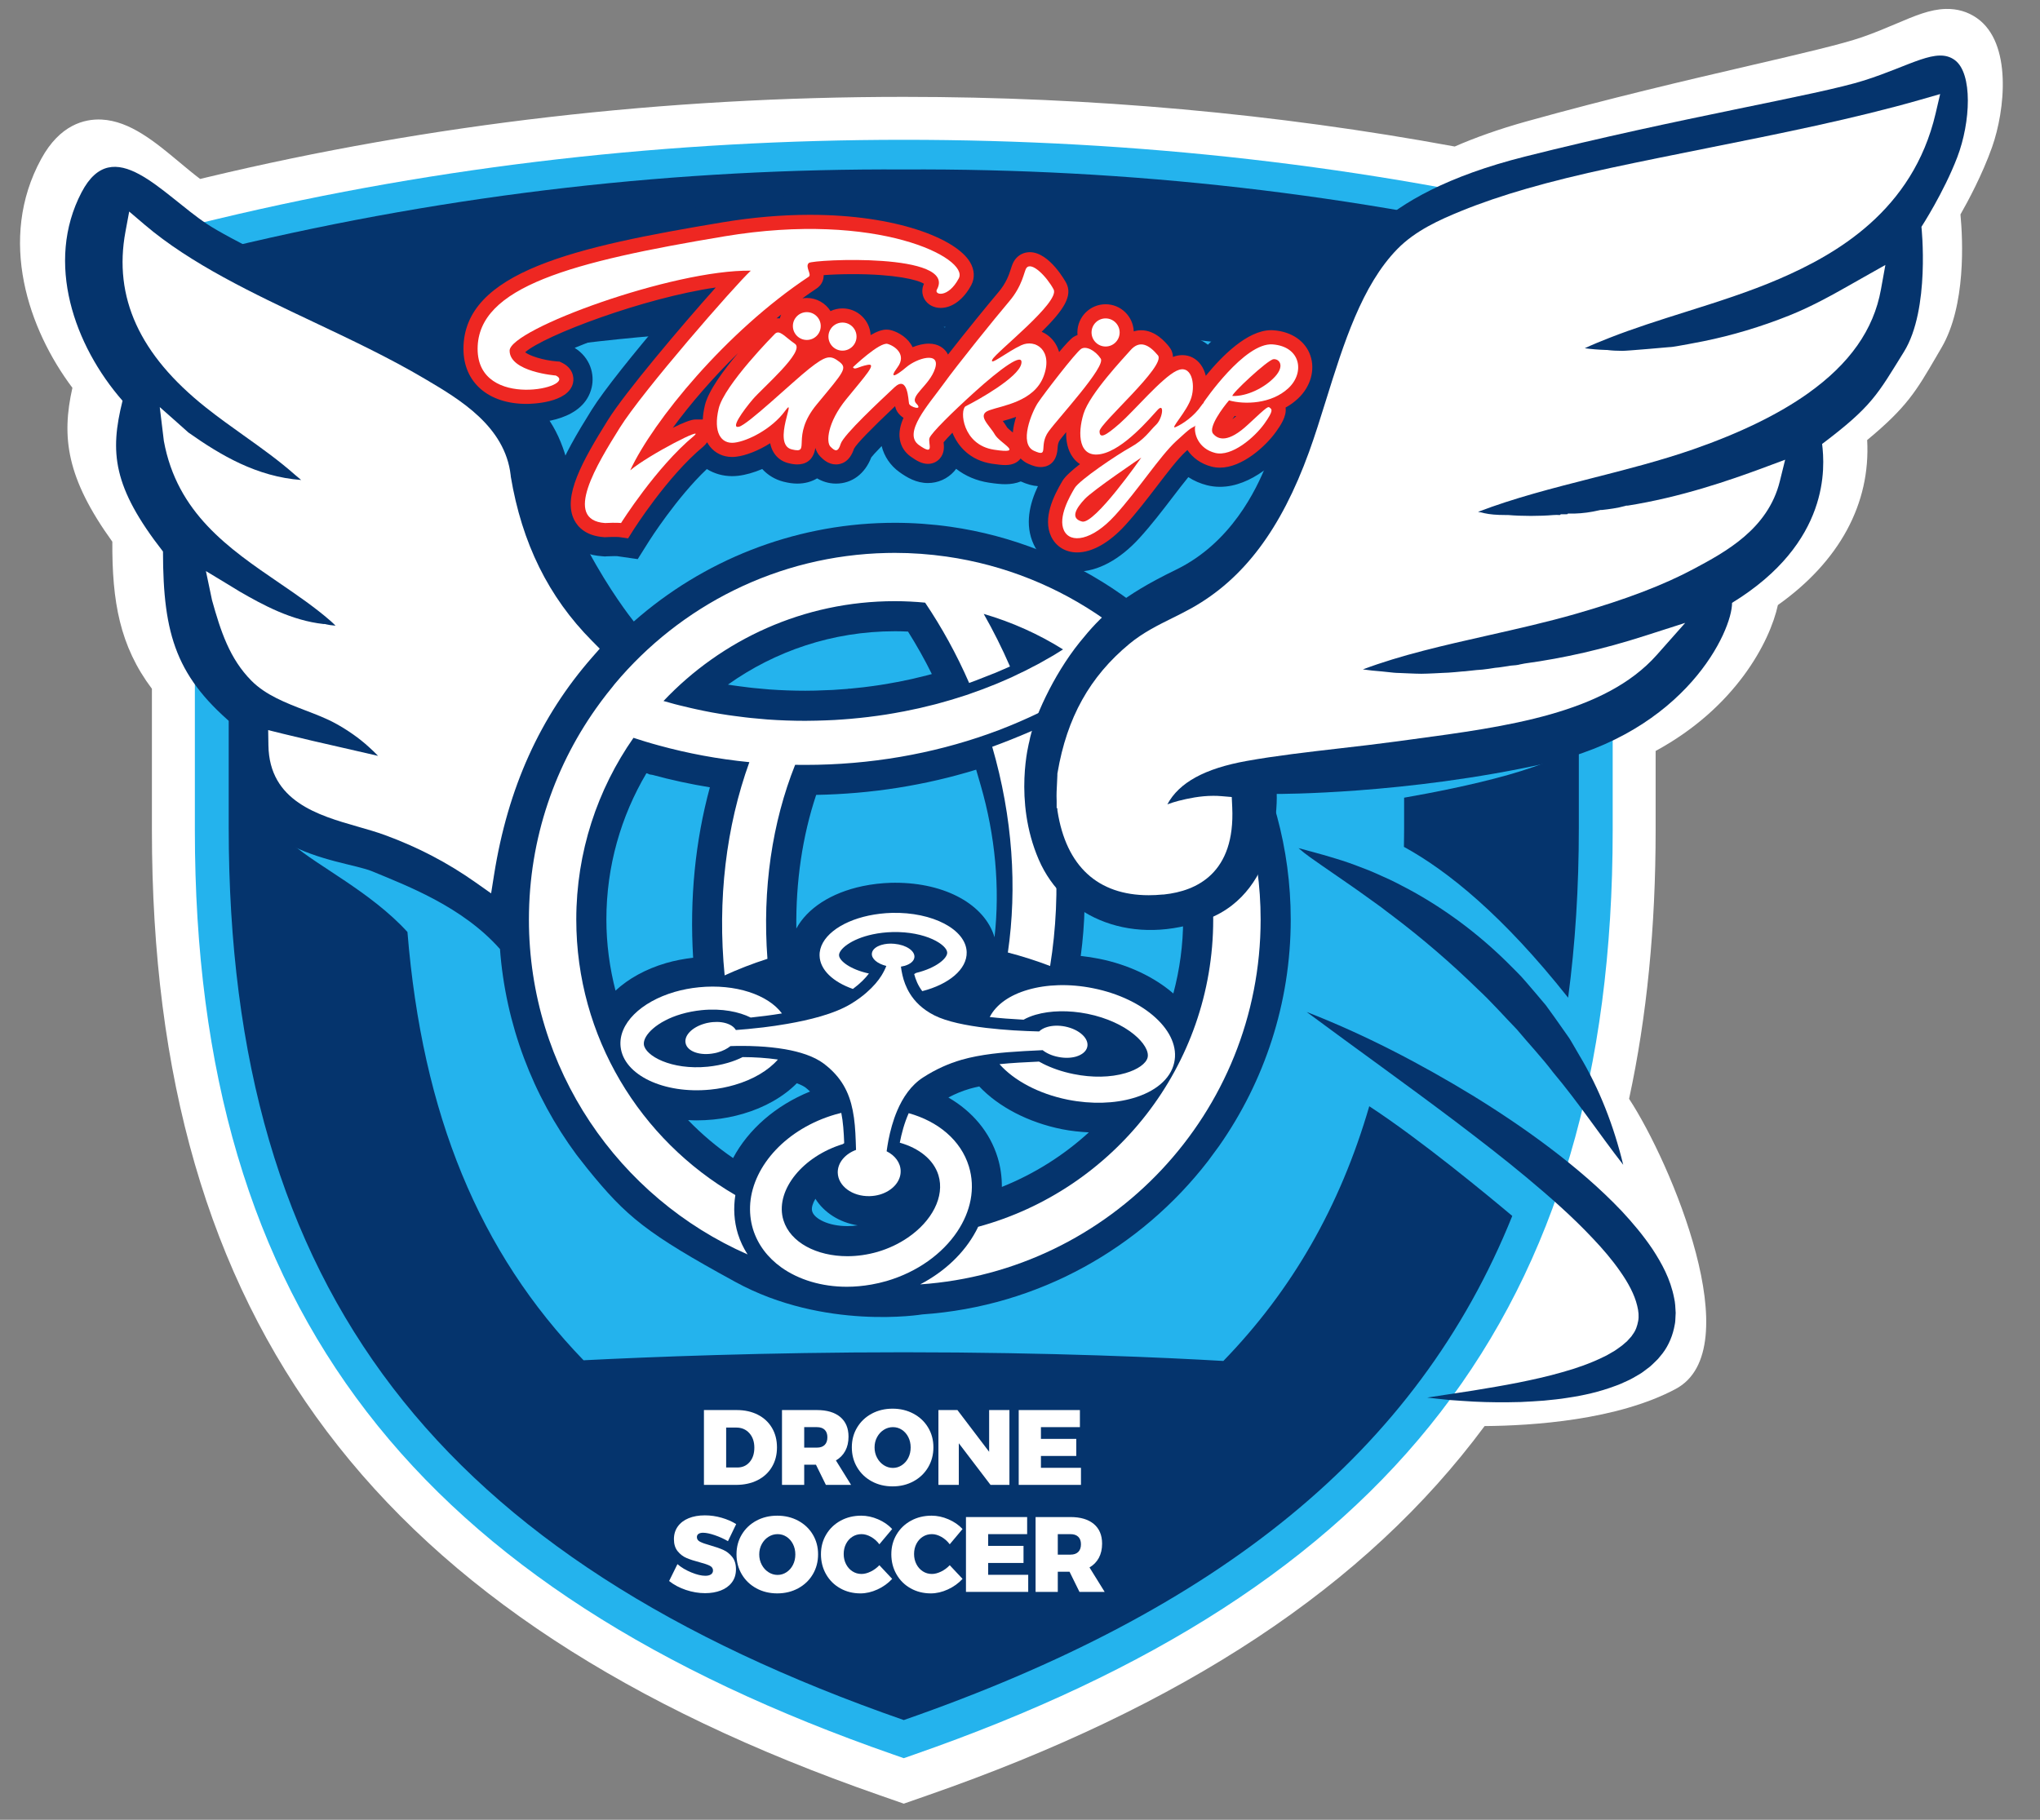 <svg version="1.1" id="svg2" xml:space="preserve" viewBox="121.074 314.306 556.043 496.154" xmlns="http://www.w3.org/2000/svg" style="max-height: 500px" width="556.043" height="496.154"><rect x="121.074" y="314.306" width="556.043" height="496.154" fill="#808080" stroke="none"/><defs id="defs6"><clipPath clipPathUnits="userSpaceOnUse" id="clipPath18"><path d="M 0,841.89 H 595.28 V 0 H 0 Z" id="path16"/></clipPath></defs><g id="g10" transform="matrix(1.333,0,0,-1.333,0,1122.52)"><g id="g12"><g id="g14" clip-path="url(#clipPath18)"><g id="g20" transform="translate(495.063,602.61)"><path d="m 0,0 c -1.864,1.304 -4.01,1.934 -6.376,1.874 -3.208,-0.081 -6.258,-1.376 -10.119,-3.015 -2.046,-0.868 -4.365,-1.853 -6.99,-2.763 -4.109,-1.425 -12.418,-3.359 -22.937,-5.806 -12.738,-2.963 -28.59,-6.652 -45.698,-11.426 -5.63,-1.571 -10.465,-3.303 -14.655,-5.129 -36.489,6.735 -74.251,10.155 -112.657,10.155 -48.961,0 -96.886,-5.533 -142.445,-16.445 l -1.435,-0.343 c -1.343,1.012 -2.738,2.173 -4.195,3.389 -4.987,4.163 -10.144,8.467 -15.947,8.755 -3.532,0.175 -8.54,-1.075 -12.341,-8.024 -9.03,-16.511 -2.552,-34.988 6.366,-46.84 -2.269,-10.119 -1.222,-18.436 8.164,-31.477 -0.063,-12.227 1.513,-21.321 8.093,-30.08 v -28.94 c 0,-100.662 45.883,-161.53 148.765,-197.357 l 4.975,-1.737 4.966,1.734 c 52.039,18.122 89.487,42.655 113.8,75.496 9.8,0.076 27.103,1.208 39.072,7.591 15.156,8.082 -0.948,46.25 -9.527,59.342 3.642,16.845 5.428,35.113 5.428,54.931 v 16.222 c 16.338,8.862 23.357,22.297 25.001,29.845 12.602,8.945 18.982,20.76 18.253,33.744 8.107,6.717 10.027,10.012 14.168,17.119 l 1.022,1.751 c 5.04,8.597 4.379,22.052 3.887,27.275 1.537,2.691 4.481,8.16 6.468,13.783 C 5.758,-18.871 7.259,-5.074 0,0" style="fill:#ffffff;fill-opacity:1;fill-rule:nonzero;stroke:none" id="path22"/></g><g id="g24" transform="translate(275.631,246.704)"><path d="M 0,0 2.079,0.727 C 98.812,34.411 144.957,90.945 144.957,189.791 V 313.72 l -4.557,1.091 C 94.467,325.812 47.354,331.014 0,331.014 c -47.354,0 -94.467,-5.202 -140.4,-16.203 l -4.558,-1.091 V 189.791 c 0,-98.846 46.146,-155.38 142.88,-189.064 z" style="fill:#24b3ed;fill-opacity:1;fill-rule:evenodd;stroke:none" id="path26"/></g><g id="g28" transform="translate(377.941,443.156)"><path d="m 0,0 v -6.458 c 0,-1.214 -0.023,-2.401 -0.039,-3.598 8.962,-4.906 20.292,-14.074 33.575,-30.848 1.461,10.944 2.189,22.516 2.189,34.766 V 11.985 C 33.829,6.521 10.938,1.908 0,0" style="fill:#05346d;fill-opacity:1;fill-rule:nonzero;stroke:none" id="path30"/></g><g id="g32" transform="translate(275.63,571.65)"><path d="m 0,0 c -45.993,0.246 -92.006,-4.903 -138.036,-15.926 v -118.706 c 0,-95.044 43.466,-149.579 138.036,-182.519 64.31,22.399 104.979,54.792 124.426,103.111 -5.053,4.251 -18.84,15.651 -29.242,22.437 -5.981,-20.564 -15.818,-37.638 -29.836,-52.099 -11.455,0.668 -35.043,1.778 -65.348,1.778 -28.227,0 -52.189,-0.963 -65.476,-1.636 -21.34,22.076 -32.969,50.228 -36.011,87.594 -7.414,8.148 -18.584,13.614 -23.352,17.844 10.657,-2.723 18.251,-4.957 22.703,-6.338 -0.106,3.115 -0.175,6.272 -0.175,9.508 v 93.692 c 23.037,4.355 42.592,6.843 63.063,8.099 0,0 24.189,0.941 39.248,1.114 15.056,0.174 39.245,-1.114 39.245,-1.114 20.474,-1.256 40.029,-3.744 63.066,-8.099 v -81.541 c 10.082,1.688 29.238,4.931 35.725,6.292 V -15.926 C 92.006,-4.903 45.995,0.246 0,0" style="fill:#05346d;fill-opacity:1;fill-rule:nonzero;stroke:none" id="path34"/></g><g id="g36" transform="translate(330.75,403.11)"><path d="m 0,0 c -3.885,3.36 -9.209,5.908 -15.184,7.104 -1.247,0.251 -2.5,0.442 -3.749,0.568 1.785,13.251 0.624,27.278 -3.396,40.729 l -1.221,4.091 c 2.78,1.394 5.474,2.897 8.07,4.495 C -4.692,46.297 2.004,31.483 2.004,15.129 2.004,9.93 1.296,4.857 0,0 m -35.063,-39.565 c 0.007,2.03 -0.256,4.057 -0.868,6.032 -1.584,5.165 -5.146,9.406 -10.067,12.257 1.401,0.748 2.829,1.338 4.374,1.792 0.606,0.173 1.256,0.329 1.939,0.472 3.955,-4.193 10.062,-7.373 16.926,-8.749 1.829,-0.364 3.662,-0.548 5.485,-0.644 -5.141,-4.696 -11.14,-8.497 -17.789,-11.16 m -21.811,62.215 -0.83,-0.009 c -1.988,-0.059 -3.953,-0.287 -5.849,-0.685 -6.487,-1.371 -11.295,-4.555 -13.536,-8.671 -0.12,9.59 1.243,18.891 4.057,27.335 11.265,0.203 22.24,1.936 32.711,5.158 l 0.92,-3.165 c 3.001,-10.336 3.97,-21.041 2.837,-31.113 -1.954,6.604 -9.948,11.15 -20.31,11.15 m -9.778,-70.23 c -3.918,0 -6.733,1.53 -7.174,2.963 l -0.061,0.227 c -0.112,0.639 0.155,1.491 0.697,2.399 1.779,-2.822 4.913,-4.847 8.648,-5.435 -0.707,-0.097 -1.412,-0.154 -2.11,-0.154 m -23.367,13.918 c -3.353,2.284 -6.426,4.895 -9.203,7.765 0.577,-0.03 1.156,-0.055 1.749,-0.055 1.121,0 2.264,0.056 3.39,0.168 2.082,0.204 4.137,0.602 6.088,1.176 4.42,1.278 8.275,3.485 11.007,6.249 0.994,-0.368 1.55,-0.709 1.794,-0.893 0.343,-0.26 0.617,-0.531 0.904,-0.799 -7.036,-2.858 -12.622,-7.762 -15.729,-13.611 m -24.044,34.244 c -1.211,4.705 -1.867,9.586 -1.867,14.547 0,10.918 2.994,21.143 8.187,29.921 0.096,-0.028 0.192,-0.055 0.287,-0.082 l 0.333,-0.161 0.606,-0.094 c 3.843,-1.046 7.774,-1.898 11.751,-2.546 -3,-10.992 -4.159,-22.851 -3.423,-34.858 -1.857,-0.213 -3.707,-0.561 -5.517,-1.084 -4.21,-1.231 -7.732,-3.207 -10.357,-5.643 m 57.107,73.508 c 0.907,0 1.809,-0.028 2.707,-0.069 1.746,-2.783 3.383,-5.673 4.869,-8.687 -0.122,-0.032 -0.727,-0.193 -0.947,-0.252 -0.898,-0.232 -1.81,-0.453 -2.83,-0.69 l -0.254,-0.06 c -0.964,-0.209 -1.914,-0.412 -2.856,-0.599 l -0.347,-0.056 c -0.944,-0.181 -2.284,-0.409 -3.265,-0.567 -0.998,-0.153 -2.005,-0.296 -3.013,-0.417 l -0.548,-0.067 c -0.863,-0.103 -1.729,-0.191 -2.596,-0.271 l -0.329,-0.003 -0.281,-0.053 c -0.979,-0.084 -1.961,-0.148 -2.951,-0.211 l -0.077,-0.004 c -1.137,-0.057 -2.287,-0.101 -3.414,-0.128 l -0.406,-0.009 c -0.587,-0.009 -1.183,-0.022 -1.775,-0.022 -2.411,0 -4.861,0.087 -7.277,0.259 l -0.438,0.038 c -0.931,0.069 -1.858,0.158 -2.829,0.259 l -1.046,0.118 c -0.655,0.076 -1.308,0.163 -1.963,0.251 l -1.31,0.179 c -0.312,0.045 -0.623,0.1 -0.938,0.148 9.638,6.861 21.409,10.913 34.114,10.913 M 13.323,55.247 c -0.177,0.313 -0.355,0.622 -0.535,0.931 -0.374,0.632 -0.755,1.255 -1.145,1.876 -0.46,0.738 -0.927,1.471 -1.411,2.196 -0.064,0.095 -0.128,0.188 -0.192,0.284 -3.641,5.412 -7.93,10.428 -12.852,14.878 -2.419,2.184 -5.022,4.255 -7.724,6.147 -10.364,7.304 -22.465,12.112 -35.007,13.902 -3.813,0.54 -7.653,0.813 -11.413,0.813 -0.592,0 -1.17,-0.009 -1.766,-0.02 -19.141,-0.413 -37.38,-7.64 -51.6,-20.168 -0.83,1.049 -5.016,6.469 -9.235,14.323 -4.71,8.771 -0.945,22.663 -13.447,32.707 -9.72,7.754 -55.416,28.172 -64.614,34.286 -9.197,6.116 -19.164,18.833 -25.629,6.458 -7.511,-14.379 -1.467,-31.364 8.382,-42.625 -2.628,-10.536 -2.026,-17.62 8.271,-30.838 0.024,-17.205 2.724,-25.894 15.346,-36.241 -4.363,-25.729 21.165,-26.555 27.444,-29.172 7.033,-2.929 18.414,-7.188 26.107,-15.883 0.001,0.023 0.003,0.045 0.003,0.069 1.146,-15.493 6.713,-30.063 15.68,-42.187 l 2.228,-2.842 c 7.959,-9.817 12.034,-13.186 30.25,-23.147 18.217,-9.96 38.193,-6.633 38.193,-6.633 23.828,1.634 44.74,13.631 58.45,31.385 l 2.287,3.112 c 9.212,13.172 14.611,29.158 14.611,46.271 0,14.594 -3.899,28.284 -10.682,40.118" style="fill:#05346d;fill-opacity:1;fill-rule:nonzero;stroke:none" id="path38"/></g><g id="g40" transform="translate(358.009,399.331)"><path d="m 0,0 c 10.196,-7.559 20.418,-14.844 30.387,-22.372 4.967,-3.772 9.897,-7.567 14.637,-11.521 4.74,-3.952 9.359,-8.022 13.464,-12.392 2.06,-2.164 3.989,-4.419 5.608,-6.756 1.638,-2.312 2.96,-4.77 3.495,-7.04 0.286,-1.132 0.387,-2.202 0.197,-3.156 -0.185,-0.958 -0.463,-1.887 -1.141,-2.769 -0.077,-0.106 -0.136,-0.23 -0.226,-0.338 l -0.287,-0.319 c -0.203,-0.212 -0.384,-0.439 -0.59,-0.653 -0.491,-0.389 -0.89,-0.837 -1.455,-1.205 -0.542,-0.373 -1.046,-0.788 -1.672,-1.106 -0.598,-0.344 -1.185,-0.709 -1.848,-0.994 -2.559,-1.253 -5.397,-2.255 -8.323,-3.065 -2.916,-0.845 -5.938,-1.509 -8.978,-2.124 -3.053,-0.604 -6.136,-1.121 -9.243,-1.628 l -9.375,-1.433 c 1.577,-0.2 3.153,-0.336 4.742,-0.508 1.581,-0.136 3.164,-0.201 4.753,-0.315 3.181,-0.165 6.37,-0.175 9.577,-0.087 1.6,0.066 3.205,0.173 4.818,0.289 1.606,0.171 3.216,0.302 4.834,0.58 3.231,0.474 6.477,1.201 9.711,2.416 0.81,0.267 1.615,0.654 2.42,1.021 0.803,0.338 1.59,0.829 2.387,1.287 0.399,0.211 0.783,0.485 1.162,0.779 l 1.143,0.865 c 0.371,0.311 0.725,0.67 1.081,1.017 0.364,0.331 0.713,0.698 1.027,1.119 1.353,1.534 2.341,3.591 2.808,5.69 0.095,0.528 0.248,1.067 0.267,1.592 l 0.08,1.588 c -0.053,1.016 -0.093,2.082 -0.317,3.024 -0.76,3.921 -2.531,7.095 -4.401,9.974 -1.926,2.865 -4.088,5.421 -6.334,7.835 -4.55,4.781 -9.489,8.961 -14.6,12.834 -5.117,3.878 -10.418,7.431 -15.832,10.765 C 23.111,-10.491 11.846,-4.615 0,0" style="fill:#05346d;fill-opacity:1;fill-rule:nonzero;stroke:none" id="path42"/></g><g id="g44" transform="translate(356.345,432.838)"><path d="m 0,0 c 1.526,-1.349 3.233,-2.468 4.859,-3.615 l 4.894,-3.382 c 1.611,-1.126 3.226,-2.233 4.794,-3.392 0.778,-0.584 1.59,-1.112 2.365,-1.703 0.772,-0.592 1.534,-1.19 2.316,-1.76 6.163,-4.663 11.964,-9.657 17.433,-14.997 2.808,-2.603 5.324,-5.484 7.995,-8.236 2.454,-2.948 5.116,-5.744 7.449,-8.83 5.007,-5.94 9.307,-12.43 14.292,-18.853 -1.895,7.83 -4.819,15.502 -9.022,22.474 l -1.537,2.645 c -0.494,0.894 -1.141,1.685 -1.708,2.537 -1.151,1.68 -2.362,3.325 -3.56,4.986 -1.303,1.572 -2.649,3.116 -3.975,4.676 -1.308,1.582 -2.832,2.956 -4.262,4.422 -5.86,5.719 -12.498,10.654 -19.662,14.539 -1.798,0.964 -3.598,1.909 -5.471,2.712 -0.932,0.406 -1.844,0.854 -2.787,1.219 l -2.834,1.093 C 7.772,-2.054 3.893,-1.038 0,0" style="fill:#05346d;fill-opacity:1;fill-rule:nonzero;stroke:none" id="path46"/></g><g id="g48" transform="translate(288.937,367.772)"><path d="m 0,0 c -1.643,5.35 -6.325,9.198 -12.297,10.856 -0.901,-2.017 -1.463,-4.18 -1.823,-6.037 3.882,-1.095 6.906,-3.421 7.902,-6.643 1.341,-4.388 -1.346,-9.425 -6.263,-12.77 -1.791,-1.232 -3.881,-2.234 -6.177,-2.912 -2.086,-0.599 -4.168,-0.89 -6.181,-0.89 -6.273,0 -11.661,2.797 -13.069,7.342 -0.05,0.184 -0.099,0.373 -0.153,0.559 -1.313,5.807 4.144,12.524 12.283,15.025 0.104,0.065 0.191,0.132 0.289,0.195 -0.087,2.328 -0.226,4.367 -0.594,6.194 -0.405,-0.096 -0.805,-0.204 -1.216,-0.32 -9.926,-2.89 -16.757,-10.391 -17.4,-18.145 -0.136,-1.777 0.029,-3.562 0.56,-5.317 0.981,-3.179 3.025,-5.831 5.785,-7.815 3.55,-2.537 8.278,-3.969 13.393,-3.969 1.653,0 3.34,0.155 5.052,0.456 1.012,0.179 2.057,0.42 3.081,0.714 6.35,1.859 11.429,5.606 14.436,10.086 C 0.378,-9.27 1.395,-4.514 0,0" style="fill:#ffffff;fill-opacity:1;fill-rule:nonzero;stroke:none" id="path50"/></g><g id="g52" transform="translate(300.284,391.328)"><path d="m 0,0 c 1.191,0.07 2.423,0.126 3.744,0.188 0.801,-0.632 1.922,-1.142 3.193,-1.384 1.32,-0.272 2.612,-0.225 3.642,0.074 1.211,0.365 2.083,1.053 2.291,1.986 0.388,1.719 -1.636,3.574 -4.534,4.16 C 7.003,5.287 5.733,5.235 4.703,4.935 4.004,4.736 3.43,4.423 3.019,4.017 1.525,4.06 -0.272,4.114 -2.226,4.241 -4.005,4.358 -5.903,4.52 -7.783,4.739 c -4.063,0.487 -8.05,1.27 -10.61,2.566 -2.452,1.239 -4.008,2.841 -5.003,4.452 -0.811,1.307 -1.267,2.627 -1.526,3.764 -0.152,0.654 -0.25,1.25 -0.313,1.753 0.259,0.039 0.519,0.1 0.756,0.162 1.125,0.33 1.923,0.961 2,1.748 0.148,1.307 -1.69,2.544 -4.093,2.76 -0.954,0.096 -1.852,0 -2.6,-0.216 -1.133,-0.325 -1.919,-0.959 -2.002,-1.749 -0.119,-1.087 1.132,-2.12 2.951,-2.564 -0.208,-0.561 -0.53,-1.219 -0.975,-1.945 -0.658,-1.062 -1.642,-2.257 -3.079,-3.505 -0.863,-0.761 -1.896,-1.527 -3.151,-2.289 -1.697,-1.032 -3.868,-1.888 -6.238,-2.577 -2.186,-0.634 -4.531,-1.135 -6.799,-1.528 -1.719,-0.3 -3.398,-0.542 -4.913,-0.723 -2.35,-0.28 -4.363,-0.452 -5.61,-0.54 -0.768,1.339 -3.127,1.996 -5.689,1.478 -0.257,-0.045 -0.511,-0.109 -0.745,-0.183 -2.502,-0.721 -4.177,-2.417 -3.845,-3.981 0.346,-1.719 2.985,-2.637 5.882,-2.055 0.262,0.049 0.519,0.106 0.756,0.184 1.004,0.29 1.87,0.733 2.53,1.267 1.265,0.045 3.343,0.078 5.7,-0.049 1.729,-0.089 3.592,-0.275 5.444,-0.587 3,-0.523 5.918,-1.423 7.934,-2.941 3.642,-2.749 5.207,-5.918 5.932,-9.595 0.389,-1.936 0.534,-4.004 0.612,-6.239 0.024,-0.596 0.05,-1.193 0.061,-1.82 -2.225,-0.822 -3.77,-2.61 -3.74,-4.638 0.062,-2.747 2.971,-4.902 6.522,-4.82 0.729,0.021 1.428,0.127 2.094,0.321 2.498,0.735 4.285,2.633 4.249,4.802 -0.018,1.715 -1.156,3.202 -2.87,4.054 0.094,0.703 0.223,1.469 0.366,2.251 0.383,1.935 0.942,4.056 1.803,6.073 1.149,2.691 2.826,5.193 5.28,6.773 2.608,1.685 5.165,2.818 7.852,3.608 1.986,0.572 4.049,0.944 6.25,1.227 C -4.564,-0.304 -2.376,-0.134 0,0" style="fill:#ffffff;fill-opacity:1;fill-rule:nonzero;stroke:none" id="path54"/></g><g id="g56" transform="translate(314.345,404.183)"><path d="m 0,0 c -4.874,0.985 -9.562,0.789 -13.346,-0.321 -3.681,-1.064 -6.49,-3.001 -7.79,-5.568 2.095,-0.238 4.427,-0.415 6.922,-0.544 0.683,0.392 1.509,0.732 2.44,1.007 3.049,0.885 6.811,0.953 10.596,0.203 8.239,-1.658 12.885,-6.457 12.329,-8.925 -0.297,-1.248 -2.026,-2.485 -4.546,-3.215 -3.04,-0.889 -6.793,-0.961 -10.574,-0.192 -2.419,0.481 -4.521,1.239 -6.28,2.121 -0.012,0.01 -0.04,0.021 -0.049,0.033 -0.271,0.13 -0.526,0.268 -0.765,0.401 -2.864,-0.133 -5.551,-0.266 -8.078,-0.528 2.931,-3.306 7.947,-6.06 13.984,-7.27 4.869,-0.964 9.563,-0.78 13.337,0.326 4.447,1.289 7.638,3.836 8.399,7.24 C 18.01,-8.933 10.574,-2.113 0,0" style="fill:#ffffff;fill-opacity:1;fill-rule:nonzero;stroke:none" id="path58"/></g><g id="g60" transform="translate(265.229,404.04)"><path d="m 0,0 c 1.52,1.128 2.561,2.203 3.276,3.152 -3.831,0.835 -6.08,2.604 -6.111,3.741 -0.036,1.173 2.358,3.309 6.918,4.278 1.278,0.269 2.637,0.427 4.016,0.461 6.869,0.163 11.148,-2.628 11.183,-4.202 0.039,-1.12 -2.15,-3.124 -6.348,-4.151 -0.135,-0.076 -0.262,-0.16 -0.403,-0.238 0.292,-1.13 0.781,-2.344 1.651,-3.492 5.427,1.387 9.184,4.475 9.083,7.98 -0.133,4.635 -6.968,8.227 -15.272,8.03 C 6.322,15.512 4.722,15.316 3.24,15.006 -2.711,13.748 -6.924,10.5 -6.814,6.793 -6.728,3.896 -4.044,1.418 0,0" style="fill:#ffffff;fill-opacity:1;fill-rule:nonzero;stroke:none" id="path62"/></g><g id="g64" transform="translate(239.651,388.923)"><path d="m 0,0 c -1.301,-0.379 -2.688,-0.645 -4.112,-0.79 -7.461,-0.735 -12.806,2.256 -13.054,4.551 -0.2,1.854 2.667,4.755 7.646,6.214 1.293,0.379 2.732,0.658 4.141,0.801 4.2,0.423 7.728,-0.35 10.058,-1.51 1.834,0.191 4.049,0.456 6.389,0.843 -2.83,3.821 -9.502,6.094 -16.959,5.35 -1.756,-0.17 -3.427,-0.501 -4.986,-0.951 -6.881,-2.016 -11.555,-6.504 -11.045,-11.223 0.629,-5.775 8.846,-9.693 18.337,-8.758 1.74,0.171 3.406,0.5 4.976,0.961 3.785,1.098 6.899,2.959 8.851,5.192 C 7.917,1.012 5.419,1.17 3.033,1.176 2.135,0.723 1.117,0.324 0,0" style="fill:#ffffff;fill-opacity:1;fill-rule:nonzero;stroke:none" id="path66"/></g><g id="g68" transform="translate(306.245,472.269)"><path d="M 0,0 C -0.353,-0.206 -0.708,-0.41 -1.074,-0.607 -1.646,-0.942 -2.218,-1.274 -2.793,-1.59 -3.259,-1.853 -3.752,-2.096 -4.234,-2.338 -4.707,-2.595 -5.18,-2.847 -5.679,-3.095 -6.23,-3.37 -6.789,-3.631 -7.37,-3.901 c -0.228,-0.117 -0.448,-0.227 -0.684,-0.333 -0.185,-0.079 -0.37,-0.175 -0.555,-0.267 -0.637,-0.285 -1.271,-0.557 -1.917,-0.836 -0.367,-0.152 -0.732,-0.314 -1.096,-0.468 -0.703,-0.288 -1.414,-0.562 -2.123,-0.837 -0.312,-0.123 -0.638,-0.253 -0.966,-0.371 -0.548,-0.211 -1.124,-0.407 -1.692,-0.603 -0.21,-0.074 -0.42,-0.147 -0.608,-0.224 -0.271,-0.092 -0.552,-0.194 -0.824,-0.287 -0.83,-0.277 -1.669,-0.536 -2.513,-0.791 -0.219,-0.071 -0.458,-0.144 -0.691,-0.212 -0.886,-0.268 -1.788,-0.514 -2.681,-0.759 -0.193,-0.044 -0.373,-0.096 -0.568,-0.148 -0.941,-0.243 -1.9,-0.476 -2.855,-0.697 -0.149,-0.035 -0.301,-0.067 -0.449,-0.103 -1.008,-0.222 -2.005,-0.432 -3.025,-0.631 -0.11,-0.021 -0.221,-0.042 -0.332,-0.056 -1.043,-0.203 -2.104,-0.389 -3.156,-0.557 -0.08,-0.013 -0.17,-0.027 -0.251,-0.04 -1.092,-0.168 -2.194,-0.321 -3.296,-0.454 -0.047,-0.013 -0.108,-0.013 -0.153,-0.022 -1.139,-0.138 -2.279,-0.257 -3.424,-0.357 -0.025,0 -0.053,-0.011 -0.082,-0.011 -1.17,-0.104 -2.342,-0.181 -3.526,-0.256 h -0.025 c -1.19,-0.059 -2.395,-0.107 -3.609,-0.134 -0.754,-0.015 -1.528,-0.034 -2.294,-0.034 -2.586,0 -5.158,0.093 -7.714,0.274 -0.152,0.013 -0.309,0.032 -0.458,0.041 -0.995,0.074 -1.986,0.167 -2.975,0.272 -0.387,0.038 -0.76,0.084 -1.151,0.129 -0.788,0.09 -1.572,0.198 -2.359,0.303 -0.37,0.049 -0.732,0.098 -1.099,0.151 -1.091,0.159 -2.186,0.343 -3.275,0.537 -0.07,0.018 -0.149,0.036 -0.234,0.043 -1.03,0.193 -2.05,0.402 -3.064,0.627 -0.324,0.068 -0.656,0.149 -0.994,0.222 -0.794,0.18 -1.577,0.37 -2.362,0.564 -0.313,0.079 -0.635,0.159 -0.954,0.241 -0.785,0.208 -1.564,0.428 -2.342,0.651 11.879,12.558 28.68,20.418 47.294,20.418 2.093,0 4.16,-0.109 6.201,-0.303 3.407,-5.058 6.438,-10.548 9.001,-16.425 0.241,0.081 0.502,0.166 0.724,0.261 0.507,0.183 0.986,0.377 1.48,0.57 1.1,0.417 2.198,0.851 3.282,1.292 0.564,0.24 1.131,0.487 1.689,0.73 0.401,0.169 0.791,0.344 1.179,0.516 -1.617,3.731 -3.42,7.315 -5.372,10.755 C -8.491,6.797 -3.043,4.338 1.953,1.215 1.306,0.807 0.66,0.397 0,0 m 32.209,-16.425 c -0.105,0.181 -0.206,0.362 -0.312,0.542 -0.421,0.711 -0.859,1.408 -1.305,2.104 -0.285,0.45 -0.568,0.902 -0.863,1.346 -0.215,0.32 -0.437,0.628 -0.655,0.944 -3.32,4.825 -7.17,9.255 -11.502,13.173 -2.256,2.034 -4.646,3.933 -7.148,5.686 -9.412,6.633 -20.416,11.138 -32.324,12.838 -3.453,0.489 -6.972,0.753 -10.552,0.753 -0.551,0 -1.09,-0.008 -1.634,-0.02 -22.328,-0.48 -42.263,-10.808 -55.641,-26.809 -0.145,-0.174 -0.277,-0.361 -0.42,-0.537 -0.816,-0.991 -1.607,-2.001 -2.371,-3.03 -0.065,-0.087 -0.128,-0.178 -0.191,-0.266 -9.143,-12.408 -14.555,-27.734 -14.555,-44.329 0,-30.614 18.377,-56.922 44.709,-68.5 -0.841,1.306 -1.508,2.713 -1.98,4.217 -0.78,2.552 -0.942,5.25 -0.518,7.923 -19.422,11.286 -32.526,32.313 -32.526,56.36 0,13.809 4.333,26.617 11.696,37.163 0.638,-0.207 1.276,-0.415 1.923,-0.61 0.2,-0.062 0.4,-0.124 0.596,-0.185 0.847,-0.255 1.699,-0.507 2.577,-0.74 0.021,-0.01 0.032,-0.013 0.065,-0.019 5.927,-1.631 12.132,-2.793 18.534,-3.423 -4.741,-13.142 -6.576,-28.109 -5.052,-43.612 2.789,1.279 5.707,2.415 8.748,3.386 -1.066,14.27 0.971,27.914 5.662,39.681 0.688,-0.004 1.381,-0.015 2.065,-0.015 13.326,0 25.983,2.267 37.449,6.33 2.873,1.013 5.654,2.157 8.378,3.401 5.198,2.37 10.077,5.137 14.598,8.245 14.057,-11.952 23.001,-29.749 23.001,-49.602 0,-30.006 -20.405,-55.345 -48.068,-62.847 -0.148,-0.311 -0.298,-0.632 -0.466,-0.929 -2.414,-4.49 -6.426,-8.259 -11.386,-10.851 38.889,2.666 69.615,35.053 69.615,74.627 0,13.714 -3.706,26.554 -10.147,37.605" style="fill:#ffffff;fill-opacity:1;fill-rule:nonzero;stroke:none" id="path70"/></g><g id="g72" transform="translate(244.114,307.274)"><path d="m 0,0 c 0.641,0.742 0.961,1.725 0.961,2.947 0,1.223 -0.342,2.212 -1.026,2.969 -0.685,0.757 -1.572,1.136 -2.664,1.136 h -2.074 v -8.166 h 2.292 c 1.033,0 1.87,0.371 2.511,1.114 M 1.67,9.683 C 2.915,9.05 3.879,8.154 4.563,6.997 5.248,5.84 5.589,4.505 5.589,2.991 5.589,1.477 5.24,0.138 4.542,-1.026 3.843,-2.191 2.86,-3.09 1.594,-3.723 0.328,-4.356 -1.135,-4.673 -2.794,-4.673 h -6.551 v 15.306 h 6.703 c 1.63,0 3.068,-0.317 4.312,-0.95" style="fill:#ffffff;fill-opacity:1;fill-rule:nonzero;stroke:none" id="path74"/></g><g id="g76" transform="translate(255.272,310.222)"><path d="M 0,0 H 2.598 C 3.282,0 3.81,0.182 4.181,0.546 4.552,0.909 4.738,1.434 4.738,2.117 4.738,2.787 4.552,3.3 4.181,3.657 3.81,4.014 3.282,4.191 2.598,4.191 H 0 Z m 4.432,-7.62 -2.03,4.127 H 0 V -7.62 H -4.542 V 7.686 h 7.14 C 4.65,7.686 6.241,7.212 7.369,6.266 8.497,5.319 9.061,3.98 9.061,2.249 9.061,1.128 8.839,0.156 8.395,-0.666 7.951,-1.488 7.314,-2.14 6.484,-2.62 l 3.101,-5 z" style="fill:#ffffff;fill-opacity:1;fill-rule:nonzero;stroke:none" id="path78"/></g><g id="g80" transform="translate(271.548,313.868)"><path d="m 0,0 c -0.575,-0.364 -1.034,-0.863 -1.375,-1.496 -0.343,-0.633 -0.514,-1.336 -0.514,-2.107 0,-0.772 0.171,-1.477 0.514,-2.118 0.341,-0.64 0.8,-1.146 1.375,-1.517 0.575,-0.371 1.197,-0.557 1.867,-0.557 0.654,0 1.262,0.186 1.823,0.557 0.56,0.371 1,0.873 1.321,1.507 0.32,0.632 0.48,1.342 0.48,2.128 0,0.771 -0.16,1.474 -0.48,2.107 C 4.69,-0.863 4.254,-0.364 3.701,0 3.147,0.363 2.536,0.545 1.867,0.545 1.197,0.545 0.575,0.363 0,0 M 6.07,3.297 C 7.343,2.612 8.34,1.67 9.061,0.469 c 0.72,-1.2 1.081,-2.551 1.081,-4.05 0,-1.514 -0.361,-2.879 -1.081,-4.094 -0.721,-1.216 -1.718,-2.169 -2.991,-2.86 -1.274,-0.692 -2.697,-1.037 -4.269,-1.037 -1.587,0 -3.013,0.345 -4.279,1.037 -1.267,0.691 -2.26,1.644 -2.98,2.86 -0.721,1.215 -1.081,2.58 -1.081,4.094 0,1.499 0.36,2.85 1.081,4.05 0.72,1.201 1.713,2.143 2.98,2.828 1.266,0.683 2.692,1.025 4.279,1.025 1.572,0 2.995,-0.342 4.269,-1.025" style="fill:#ffffff;fill-opacity:1;fill-rule:nonzero;stroke:none" id="path82"/></g><g id="g84" transform="translate(293.086,317.907)"><path d="M 0,0 H 4.148 V -15.306 H 0.284 l -6.485,8.515 v -8.515 h -4.17 V 0 h 3.887 L 0,-8.537 Z" style="fill:#ffffff;fill-opacity:1;fill-rule:nonzero;stroke:none" id="path86"/></g><g id="g88" transform="translate(299.134,317.907)"><path d="M 0,0 H 12.511 V -3.494 H 4.542 v -2.402 h 7.227 V -9.389 H 4.542 v -2.424 h 8.187 v -3.493 l -12.729,0 z" style="fill:#ffffff;fill-opacity:1;fill-rule:nonzero;stroke:none" id="path90"/></g><g id="g92" transform="translate(236.995,292.31)"><path d="m 0,0 c -0.976,0.335 -1.776,0.502 -2.402,0.502 -0.393,0 -0.702,-0.076 -0.928,-0.23 -0.226,-0.152 -0.338,-0.375 -0.338,-0.666 0,-0.407 0.218,-0.723 0.655,-0.949 0.436,-0.225 1.128,-0.47 2.074,-0.731 1.077,-0.306 1.965,-0.615 2.664,-0.928 0.698,-0.313 1.306,-0.79 1.823,-1.431 0.516,-0.64 0.775,-1.484 0.775,-2.532 0,-1.062 -0.281,-1.962 -0.841,-2.696 -0.56,-0.735 -1.317,-1.285 -2.271,-1.649 -0.953,-0.364 -2.019,-0.545 -3.198,-0.545 -1.31,0 -2.624,0.221 -3.941,0.666 -1.318,0.443 -2.456,1.05 -3.417,1.822 l 1.703,3.45 c 0.771,-0.67 1.714,-1.233 2.828,-1.692 1.113,-0.458 2.07,-0.688 2.871,-0.688 0.494,0 0.88,0.095 1.157,0.284 0.276,0.189 0.415,0.458 0.415,0.808 0,0.422 -0.226,0.746 -0.677,0.972 -0.452,0.225 -1.15,0.462 -2.096,0.709 -1.063,0.276 -1.943,0.564 -2.642,0.863 -0.699,0.298 -1.303,0.76 -1.812,1.386 -0.51,0.626 -0.764,1.448 -0.764,2.467 0,0.99 0.261,1.852 0.786,2.587 0.524,0.736 1.262,1.299 2.216,1.693 0.953,0.392 2.063,0.589 3.329,0.589 1.15,0 2.293,-0.164 3.428,-0.492 1.136,-0.327 2.125,-0.76 2.97,-1.298 L 2.686,-1.223 C 1.87,-0.742 0.975,-0.335 0,0" style="fill:#ffffff;fill-opacity:1;fill-rule:nonzero;stroke:none" id="path94"/></g><g id="g96" transform="translate(247.966,291.982)"><path d="m 0,0 c -0.575,-0.364 -1.034,-0.863 -1.375,-1.496 -0.343,-0.633 -0.514,-1.336 -0.514,-2.107 0,-0.772 0.171,-1.477 0.514,-2.118 0.341,-0.64 0.8,-1.146 1.375,-1.517 0.575,-0.371 1.197,-0.557 1.867,-0.557 0.654,0 1.262,0.186 1.823,0.557 0.56,0.371 1,0.873 1.321,1.507 0.32,0.632 0.48,1.342 0.48,2.128 0,0.771 -0.16,1.474 -0.48,2.107 C 4.69,-0.863 4.254,-0.364 3.701,0 3.147,0.363 2.536,0.545 1.867,0.545 1.197,0.545 0.575,0.363 0,0 M 6.07,3.297 C 7.343,2.612 8.34,1.67 9.061,0.469 c 0.72,-1.2 1.081,-2.551 1.081,-4.05 0,-1.514 -0.361,-2.879 -1.081,-4.094 -0.721,-1.216 -1.718,-2.169 -2.991,-2.86 -1.274,-0.692 -2.697,-1.037 -4.269,-1.037 -1.587,0 -3.013,0.345 -4.279,1.037 -1.267,0.691 -2.26,1.644 -2.98,2.86 -0.721,1.215 -1.081,2.58 -1.081,4.094 0,1.499 0.36,2.85 1.081,4.05 0.72,1.201 1.713,2.143 2.98,2.828 1.266,0.683 2.692,1.025 4.279,1.025 1.572,0 2.995,-0.342 4.269,-1.025" style="fill:#ffffff;fill-opacity:1;fill-rule:nonzero;stroke:none" id="path98"/></g><g id="g100" transform="translate(268.926,291.971)"><path d="m 0,0 c -0.663,0.371 -1.307,0.557 -1.933,0.557 -0.684,0 -1.302,-0.174 -1.855,-0.524 -0.554,-0.349 -0.99,-0.834 -1.31,-1.452 -0.32,-0.619 -0.481,-1.313 -0.481,-2.085 0,-0.771 0.161,-1.467 0.481,-2.085 0.32,-0.619 0.756,-1.106 1.31,-1.463 0.553,-0.357 1.171,-0.535 1.855,-0.535 0.582,0 1.205,0.16 1.868,0.481 0.662,0.32 1.255,0.756 1.779,1.309 l 2.62,-2.794 c -0.83,-0.903 -1.831,-1.624 -3.002,-2.162 -1.172,-0.538 -2.333,-0.808 -3.483,-0.808 -1.528,0 -2.908,0.346 -4.137,1.038 -1.231,0.691 -2.194,1.648 -2.893,2.871 -0.699,1.222 -1.048,2.59 -1.048,4.104 0,1.485 0.356,2.828 1.07,4.028 0.713,1.202 1.695,2.144 2.947,2.829 1.252,0.683 2.656,1.025 4.214,1.025 1.15,0 2.3,-0.247 3.45,-0.742 1.15,-0.495 2.11,-1.157 2.882,-1.987 L 1.714,-1.518 C 1.233,-0.877 0.662,-0.371 0,0" style="fill:#ffffff;fill-opacity:1;fill-rule:nonzero;stroke:none" id="path102"/></g><g id="g104" transform="translate(283.315,291.971)"><path d="m 0,0 c -0.663,0.371 -1.307,0.557 -1.933,0.557 -0.684,0 -1.302,-0.174 -1.855,-0.524 -0.554,-0.349 -0.99,-0.834 -1.31,-1.452 -0.32,-0.619 -0.481,-1.313 -0.481,-2.085 0,-0.771 0.161,-1.467 0.481,-2.085 0.32,-0.619 0.756,-1.106 1.31,-1.463 0.553,-0.357 1.171,-0.535 1.855,-0.535 0.582,0 1.205,0.16 1.868,0.481 0.662,0.32 1.255,0.756 1.779,1.309 l 2.62,-2.794 c -0.83,-0.903 -1.831,-1.624 -3.002,-2.162 -1.172,-0.538 -2.333,-0.808 -3.483,-0.808 -1.528,0 -2.908,0.346 -4.137,1.038 -1.231,0.691 -2.194,1.648 -2.893,2.871 -0.699,1.222 -1.048,2.59 -1.048,4.104 0,1.485 0.356,2.828 1.07,4.028 0.713,1.202 1.695,2.144 2.947,2.829 1.252,0.683 2.656,1.025 4.214,1.025 1.15,0 2.3,-0.247 3.45,-0.742 1.15,-0.495 2.11,-1.157 2.882,-1.987 L 1.714,-1.518 C 1.233,-0.877 0.662,-0.371 0,0" style="fill:#ffffff;fill-opacity:1;fill-rule:nonzero;stroke:none" id="path106"/></g><g id="g108" transform="translate(288.347,296.022)"><path d="M 0,0 H 12.511 V -3.494 H 4.542 v -2.402 h 7.227 V -9.389 H 4.542 v -2.424 h 8.187 v -3.493 l -12.729,0 z" style="fill:#ffffff;fill-opacity:1;fill-rule:nonzero;stroke:none" id="path110"/></g><g id="g112" transform="translate(307.123,288.336)"><path d="M 0,0 H 2.598 C 3.282,0 3.81,0.182 4.181,0.546 4.552,0.909 4.738,1.434 4.738,2.117 4.738,2.787 4.552,3.3 4.181,3.657 3.81,4.014 3.282,4.191 2.598,4.191 H 0 Z m 4.432,-7.62 -2.03,4.127 H 0 V -7.62 H -4.542 V 7.686 h 7.14 C 4.65,7.686 6.241,7.212 7.369,6.266 8.497,5.319 9.061,3.98 9.061,2.249 9.061,1.128 8.839,0.156 8.395,-0.666 7.951,-1.488 7.314,-2.14 6.484,-2.62 l 3.101,-5 z" style="fill:#ffffff;fill-opacity:1;fill-rule:nonzero;stroke:none" id="path114"/></g><g id="g116" transform="translate(293.716,453.57)"><path d="m 0,0 c 4.192,-14.436 5.119,-28.864 3.199,-42.078 2.976,-0.776 5.865,-1.696 8.638,-2.763 2.452,15.124 1.498,31.703 -3.436,48.216 C 5.653,2.181 2.855,1.046 0,0" style="fill:#ffffff;fill-opacity:1;fill-rule:nonzero;stroke:none" id="path118"/></g><g id="g120" transform="translate(301.307,454.675)"><path d="m 0,0 c 0.745,4.216 4.748,13.396 10.303,20.285 4.404,5.463 8.369,9.33 19.65,14.807 11.281,5.476 16.433,16.329 18.567,21.648 2.132,5.321 8.867,28.684 12.472,35.075 3.606,6.392 8.561,19.788 40.37,27.801 31.81,8.015 59.806,12.532 69.386,15.584 9.582,3.053 14.807,6.863 18.49,4.147 3.684,-2.716 3.256,-12.662 0.506,-19.86 -2.75,-7.197 -7.328,-14.244 -7.328,-14.244 0,0 1.823,-16.859 -3.584,-25.572 -5.408,-8.712 -6.473,-11.104 -16.728,-18.84 0.559,-4.621 1.729,-20.164 -18.415,-32.498 0.057,-5.636 -9.36,-26.456 -38.064,-32.829 -28.703,-6.373 -55.042,-6.254 -55.042,-6.254 0,0 0.95,-19.813 -14.14,-25.582 C 21.354,-42.101 7.152,-36.299 1.916,-24.167 -3.318,-12.035 0,0 0,0" style="fill:#05346d;fill-opacity:1;fill-rule:nonzero;stroke:none" id="path122"/></g><g id="g124" transform="translate(325.725,423.209)"><path d="m 0,0 c -10.438,0 -16.89,5.948 -18.656,17.204 l -0.03,0.185 v 0.172 c -0.007,0.071 -0.012,0.14 -0.015,0.208 l -0.133,0.081 v 1.441 c -0.057,1.301 0.008,2.449 0.071,3.56 0.033,0.564 0.064,1.128 0.077,1.712 v 0.292 l 0.035,0.2 c 1.916,11.274 6.585,19.65 14.692,26.36 2.77,2.292 5.799,3.794 8.729,5.246 1.322,0.656 2.689,1.334 4.011,2.075 10.621,5.956 18.242,16.091 23.981,31.897 1.205,3.318 2.31,6.865 3.48,10.62 3.6,11.549 7.322,23.49 14.604,30.928 3.685,3.765 8.666,5.984 13.045,7.767 7.951,3.24 17.681,6.042 30.625,8.823 6.431,1.381 13.074,2.71 19.496,3.997 14.904,2.983 30.314,6.067 43.883,9.967 l 3.929,1.13 -0.931,-3.981 c -4.657,-19.927 -20.434,-28.83 -31.899,-33.794 -6.148,-2.662 -12.806,-4.764 -19.246,-6.795 -5.223,-1.649 -10.623,-3.354 -15.619,-5.324 -1.719,-0.677 -3.402,-1.359 -4.973,-2.096 1.364,-0.186 2.805,-0.302 4.317,-0.352 l 0.228,0.002 0.156,-0.02 c 0.803,-0.106 1.87,-0.163 3.004,-0.163 1.135,0 9.725,0.774 9.725,0.774 0,0 0.105,-0.001 0.107,-0.001 0.666,0 6.662,1.179 6.662,1.179 5.922,1.195 11.852,2.973 17.627,5.283 4.795,1.918 9.133,4.383 13.331,6.768 l 1.863,1.056 4.449,2.508 -0.91,-5.025 c -1.486,-8.224 -6.387,-15.186 -14.977,-21.283 -5.949,-4.222 -13.789,-8.046 -23.302,-11.367 -6.696,-2.336 -13.87,-4.166 -20.807,-5.935 -7.897,-2.014 -15.994,-4.078 -23.301,-6.895 0.457,-0.061 0.897,-0.153 1.316,-0.273 1.092,-0.246 2.481,-0.366 4.245,-0.366 h 0.56 l 0.104,-0.008 c 1.312,-0.113 2.941,-0.176 4.586,-0.176 1.644,0 3.271,0.063 4.584,0.176 l 0.103,0.008 h 0.115 c 0.147,0.013 0.303,0.02 0.461,0.02 0.213,0 0.44,-0.012 0.666,-0.026 h 0.006 l 0.182,0.153 h 0.877 c 0.131,0.015 0.267,0.021 0.412,0.021 0.021,0 0.045,0 0.068,-0.001 l 0.096,0.128 h 1.348 c 1.668,0.048 3.341,0.269 5.05,0.673 l 0.274,0.064 h 0.297 c 1.388,0.15 3.138,0.377 4.644,0.797 l 0.317,0.088 h 0.287 c 10.779,1.714 20.594,5.072 27.951,7.81 l 4.256,1.584 -1.09,-4.407 C 126.621,74.865 117.871,70.184 111.482,66.766 105.256,63.434 97.613,60.515 87.426,57.581 81.531,55.884 75.351,54.488 69.373,53.139 60.27,51.084 51.557,49.116 43.785,46.188 c 1.248,-0.179 2.533,-0.317 3.85,-0.414 l 2.459,-0.259 c 0.396,-0.033 0.777,-0.06 1.164,-0.06 0.174,0 3.232,-0.16 4.471,-0.16 1.24,0 4.469,0.181 4.469,0.181 1.07,0 3.991,0.298 3.991,0.298 0.128,0.013 0.26,0.02 0.397,0.02 0.115,0 2.439,0.269 2.512,0.269 l 0.129,0.005 c 1.197,0.037 3.613,0.444 3.613,0.444 0.555,0.005 3.125,0.44 3.125,0.44 0.685,0.046 1.492,0.111 2.012,0.271 0.033,0.01 0.894,0.173 0.894,0.173 8.082,1.098 16.096,2.942 24.49,5.634 l 8.332,2.673 -5.804,-6.548 C 93.279,37.185 73.256,34.493 53.893,31.891 L 50.377,31.416 C 46.803,30.929 42.92,30.481 39.164,30.049 32.61,29.293 25.834,28.513 19.963,27.451 11.46,25.914 6.203,23.056 3.803,18.586 c 0.726,0.263 1.501,0.519 2.32,0.727 1.879,0.473 4.382,1.018 7.086,1.018 0.561,0 1.12,-0.023 1.664,-0.069 l 2.098,-0.177 0.097,-2.103 C 17.693,4.535 9.834,0.864 3.131,0.153 L 3.006,0.141 H 2.847 C 1.871,0.047 0.914,0 0,0" style="fill:#ffffff;fill-opacity:1;fill-rule:evenodd;stroke:none" id="path126"/></g><g id="g128" transform="translate(211.876,475.237)"><path d="m 0,0 c -8.891,8.964 -14.326,19.968 -16.61,33.635 l 10e-4,0.087 -0.018,0.158 c -1.146,10.003 -10.474,15.522 -17.285,19.553 l -0.318,0.188 c -7.172,4.245 -15.117,8.003 -22.801,11.639 -12.305,5.819 -25.027,11.838 -34.424,19.844 l -3.174,2.705 -0.762,-4.101 c -2.5,-13.442 2.876,-25.209 16.433,-35.972 2.57,-2.04 5.223,-3.931 7.788,-5.76 3.677,-2.622 7.152,-5.1 10.402,-7.977 0.421,-0.373 0.86,-0.734 1.303,-1.097 -9.057,0.67 -16.43,5.035 -23.063,9.714 l -0.042,0.039 c -0.334,0.324 -5.812,5.158 -5.812,5.158 l 0.84,-6.936 c 2.703,-14.757 13.299,-21.995 23.546,-28.995 3.612,-2.468 7.347,-5.02 10.564,-7.829 0.321,-0.281 0.652,-0.604 0.995,-0.949 -0.911,0.068 -1.507,0.175 -1.877,0.268 l -0.266,0.066 -0.314,0.005 c -6.494,0.718 -12.283,3.822 -17.204,6.677 -0.152,0.088 -0.306,0.188 -0.457,0.284 -0.725,0.462 -6.389,3.867 -6.389,3.867 l 1.253,-5.959 c 1.769,-6.343 3.594,-11.959 8.045,-16.456 2.933,-2.962 7.062,-4.548 11.054,-6.083 2.207,-0.846 4.291,-1.646 6.111,-2.641 2.545,-1.392 4.914,-3.063 6.851,-4.835 0.626,-0.574 1.284,-1.176 1.889,-1.822 -2.447,0.574 -4.901,1.131 -7.307,1.678 -3.998,0.91 -8.134,1.852 -12.12,2.838 l -3.044,0.755 0.051,-3.135 c 0.182,-11.43 10.201,-14.299 18.249,-16.604 1.983,-0.568 3.856,-1.105 5.583,-1.737 6.745,-2.474 12.808,-5.642 18.538,-9.686 l 3.166,-2.234 0.608,3.827 c 2.822,17.76 9.402,32.327 20.118,44.533 l 1.485,1.691 z" style="fill:#ffffff;fill-opacity:1;fill-rule:evenodd;stroke:none" id="path130"/></g><g id="g132" transform="translate(272.107,542.817)"><path d="m 0,0 c 0.769,0 1.52,-0.111 2.229,-0.331 1.742,-0.523 3.334,-1.468 4.597,-2.691 0.451,0.076 0.896,0.123 1.335,0.143 C 6.592,-2.278 5.269,-1.186 4.399,0.283 3.954,1.041 3.657,1.86 3.508,2.701 1.786,3.043 -0.993,3.399 -5.021,3.484 -3.334,2.721 -1.901,1.487 -0.894,-0.054 -0.592,-0.018 -0.294,0 0,0 m 11.939,-3.484 c 0.035,0.044 0.07,0.087 0.104,0.13 -0.12,-0.013 -0.241,-0.024 -0.363,-0.032 0.088,-0.032 0.174,-0.064 0.259,-0.098 m 27.028,-49.93 c -3.869,0 -7.264,2.116 -8.862,5.522 -1.93,4.113 -0.808,8.424 0.847,11.953 -1.09,0.073 -2.171,0.373 -3.5,0.96 -0.951,-0.371 -2.011,-0.563 -3.148,-0.563 -0.878,0 -1.915,0.097 -3.363,0.317 -2.545,0.387 -4.822,1.363 -6.705,2.829 -0.126,-0.171 -0.265,-0.341 -0.414,-0.511 -1.361,-1.527 -3.311,-2.396 -5.359,-2.396 -2.377,0 -4.271,1.126 -5.811,2.228 -1.848,1.321 -3.124,3.193 -3.653,5.334 -1.313,-1.345 -1.882,-2.009 -2.122,-2.315 -1.294,-3.37 -3.954,-5.361 -7.214,-5.361 -1.574,0 -2.869,0.489 -3.861,1.071 -1.149,-0.694 -2.522,-1.071 -4.06,-1.071 -0.856,0 -1.771,0.127 -2.799,0.387 -1.704,0.428 -3.208,1.33 -4.361,2.595 -1.704,-0.723 -3.386,-1.204 -4.889,-1.381 -0.438,-0.05 -0.861,-0.076 -1.275,-0.076 -1.868,0 -3.646,0.512 -5.164,1.452 -6.14,-5.803 -11.705,-14.562 -11.765,-14.658 l -2.367,-3.765 -4.231,0.609 c -0.107,0.005 -0.281,0.008 -0.531,0.008 -0.389,0 -0.896,-0.01 -1.536,-0.043 l -0.427,-0.029 -0.468,0.036 c -5.762,0.397 -8.285,3.698 -9.273,5.631 -3.381,6.616 0.975,14.57 7.024,24.278 2.567,4.128 8.881,11.91 14.764,18.826 -6.675,-1.769 -13.305,-4.074 -18.22,-6.109 3.227,-2.017 4.102,-5.425 3.485,-8.081 -1.559,-6.773 -10.598,-7.3 -13.331,-7.3 -10.055,0 -16.811,6.099 -16.811,15.178 0,18.873 24.369,24.435 56.228,29.747 6.315,1.055 12.558,1.591 18.553,1.591 17.415,0 31.91,-4.643 36.069,-11.553 0.524,-0.867 0.895,-1.783 1.113,-2.716 0.056,0.165 0.108,0.327 0.159,0.485 0.268,0.84 0.603,1.895 1.391,2.976 1.437,2.005 3.711,3.167 6.223,3.167 6.116,0 10.136,-6.942 10.879,-8.335 0.549,-1.033 0.834,-2.053 0.911,-3.05 1.141,0.475 2.392,0.735 3.7,0.735 3.829,0 7.133,-2.197 8.704,-5.427 2.62,-0.408 5.052,-1.952 7.246,-4.605 0.107,-0.129 0.208,-0.259 0.304,-0.392 1.716,-0.112 3.327,-0.73 4.666,-1.773 4.546,4.577 8.881,6.893 12.923,6.893 0.281,0 0.559,-0.014 0.83,-0.035 5.174,-0.384 9.356,-3.355 10.891,-7.753 1.557,-4.436 0.159,-9.543 -3.567,-13.005 -0.454,-0.425 -0.938,-0.825 -1.443,-1.199 -0.493,-2.158 -1.765,-3.936 -2.554,-5.041 -2.388,-3.325 -8.14,-8.928 -14.621,-8.928 -0.903,0 -1.798,0.11 -2.661,0.328 -1.372,0.349 -2.653,0.911 -3.801,1.653 -1.002,-1.22 -2.124,-2.687 -3.225,-4.127 -2.047,-2.674 -4.336,-5.664 -6.771,-8.337 -4.024,-4.419 -8.551,-6.854 -12.747,-6.854" style="fill:#05346d;fill-opacity:1;fill-rule:nonzero;stroke:none" id="path134"/></g><g id="g136" transform="translate(342.817,520.547)"><path d="M 0,0 C 0.154,0.22 0.316,0.454 0.48,0.68 0.582,0.665 0.685,0.654 0.784,0.641 0.498,0.391 0.238,0.179 0,0 m -46.06,-1.659 c -0.266,0.469 -0.577,0.908 -0.88,1.314 0.815,0.225 1.748,0.493 2.722,0.838 -0.322,-1.014 -0.573,-2.103 -0.669,-3.191 -0.018,0.015 -0.038,0.033 -0.058,0.05 -0.341,0.286 -0.983,0.808 -1.115,0.989 m -47.139,22.312 c 0.315,0.259 0.631,0.512 0.947,0.768 -0.113,-0.252 -0.207,-0.514 -0.283,-0.782 -0.122,0.012 -0.24,0.027 -0.367,0.027 -0.093,0 -0.192,-0.005 -0.297,-0.013 M -107.862,2.836 c -0.249,-1.065 -0.38,-2.016 -0.423,-2.871 h -1.547 c -0.831,0 -2.557,-0.694 -4.578,-1.7 3.571,4.886 8.175,10.224 13.342,15.288 -2.961,-3.494 -6.097,-7.735 -6.794,-10.717 M 15.944,13.075 c -1.028,2.948 -3.838,4.863 -7.501,5.135 -0.17,0.013 -0.342,0.022 -0.517,0.022 -4.866,0 -10.142,-5.383 -13.355,-9.332 -0.21,0.844 -0.544,1.641 -1.051,2.314 -0.921,1.24 -2.251,1.916 -3.744,1.916 -0.626,0 -1.271,-0.121 -1.913,-0.366 -0.023,0.769 -0.292,1.487 -0.852,2.162 -0.674,0.816 -2.726,3.293 -5.65,3.293 -0.439,0 -0.959,-0.06 -1.523,-0.235 -0.116,3.081 -2.649,5.553 -5.755,5.553 -3.182,0 -5.769,-2.588 -5.769,-5.769 0,-0.178 0.01,-0.354 0.026,-0.529 -0.289,-0.105 -0.569,-0.232 -0.827,-0.402 -0.588,-0.381 -1.683,-1.578 -2.933,-3.075 -0.248,0.865 -0.612,1.527 -0.927,1.98 -0.683,0.975 -1.594,1.713 -2.645,2.158 4.587,4.533 6.404,7.394 5.005,10.025 -0.034,0.064 -3.372,6.262 -7.42,6.262 -1.231,0 -2.346,-0.57 -3.053,-1.553 -0.409,-0.563 -0.603,-1.164 -0.826,-1.864 -0.372,-1.151 -0.931,-2.884 -2.59,-4.822 -2.006,-2.356 -6.687,-8.11 -10.269,-12.706 -0.107,0.213 -0.222,0.408 -0.34,0.571 -0.456,0.625 -1.533,1.667 -3.582,1.667 -1.088,0 -2.242,-0.288 -3.314,-0.725 -0.891,1.85 -2.734,2.98 -4.26,3.438 -0.341,0.106 -0.7,0.156 -1.069,0.156 -0.892,0 -1.978,-0.375 -3.252,-1.119 -0.163,3.038 -2.679,5.458 -5.755,5.458 -0.874,0 -1.701,-0.201 -2.446,-0.551 -1.018,1.609 -2.81,2.682 -4.854,2.682 -0.304,0 -0.603,-0.031 -0.894,-0.078 0.97,0.702 1.944,1.389 2.924,2.039 l 0.11,0.075 0.105,0.082 c 0.805,0.649 1.21,1.506 1.21,2.555 1.43,0.107 3.492,0.204 5.983,0.204 8.564,0 13.2,-1.126 14.521,-1.975 -0.488,-1.028 -0.444,-2.202 0.121,-3.168 0.654,-1.105 1.883,-1.769 3.293,-1.769 2.371,0 4.713,1.756 6.271,4.694 0.757,1.431 0.657,3.145 -0.28,4.696 -2.889,4.799 -15.049,9.654 -32.709,9.654 -5.746,0 -11.775,-0.514 -17.908,-1.538 -30.001,-5.002 -52.951,-10.079 -52.951,-25.879 0,-6.838 5.06,-11.256 12.889,-11.256 0.88,0 8.556,0.117 9.511,4.264 0.294,1.265 -0.121,3.111 -2.242,4.145 l -0.494,0.242 -0.549,0.039 c -2.772,0.214 -5.589,1.139 -6.5,1.873 3.939,3.465 24.34,11.136 38.974,13.247 -7.064,-7.9 -18.579,-21.529 -22.069,-27.14 -5.198,-8.344 -9.303,-15.641 -6.862,-20.422 0.748,-1.46 2.412,-3.253 6.09,-3.506 l 0.176,-0.013 0.172,0.012 c 0.743,0.039 1.328,0.05 1.775,0.05 0.608,0 0.905,-0.022 0.97,-0.031 l 1.827,-0.263 1.003,1.592 c 0.069,0.113 6.99,11.067 14.338,17.155 0.353,0.304 0.618,0.609 0.82,0.906 0.182,-0.334 0.377,-0.623 0.574,-0.87 1.092,-1.373 2.696,-2.134 4.526,-2.134 0.263,0 0.537,0.015 0.815,0.048 1.979,0.233 4.545,1.221 6.975,2.759 0.127,-0.647 0.344,-1.264 0.68,-1.831 0.676,-1.135 1.717,-1.907 3.017,-2.235 0.731,-0.185 1.317,-0.267 1.837,-0.267 1.496,0 3.261,0.621 3.707,3.377 0.206,-0.697 0.545,-1.3 1.025,-1.781 0.518,-0.521 1.594,-1.596 3.189,-1.596 0.995,0 2.779,0.421 3.688,3.225 0.594,1.058 3.421,3.979 8.402,8.69 0.006,-0.032 0.016,-0.061 0.019,-0.088 0.224,-1.02 0.897,-1.777 1.701,-2.296 -0.647,-1.465 -0.98,-2.917 -0.764,-4.337 0.217,-1.463 0.991,-2.701 2.226,-3.584 1.255,-0.899 2.335,-1.496 3.528,-1.496 0.946,0 1.807,0.384 2.423,1.075 1.018,1.149 0.869,2.554 0.782,3.336 0.342,0.419 0.95,1.086 1.805,1.966 1.141,-2.857 3.699,-5.68 8.057,-6.343 1.217,-0.186 2.097,-0.274 2.774,-0.274 1.702,0 2.615,0.668 3.113,1.343 0.447,-0.452 0.971,-0.824 1.568,-1.092 1.068,-0.475 1.796,-0.667 2.521,-0.667 0.972,0 3.243,0.373 3.47,3.826 0.041,0.653 0.077,1.16 0.498,1.743 0.271,0.368 0.718,0.922 1.255,1.571 -0.039,-1.77 0.273,-3.664 1.391,-5.174 0.398,-0.55 0.885,-1.003 1.431,-1.36 -1.656,-1.278 -3.032,-2.515 -3.573,-3.422 -1.835,-3.096 -4.074,-7.642 -2.322,-11.372 0.96,-2.046 2.946,-3.268 5.311,-3.268 3.077,0 6.577,1.98 9.848,5.573 2.282,2.505 4.442,5.321 6.529,8.046 2.168,2.834 4.22,5.518 5.81,6.987 0.131,0.118 0.248,0.231 0.368,0.336 1.054,-1.545 2.711,-2.825 4.949,-3.395 0.544,-0.138 1.114,-0.209 1.701,-0.209 4.551,0 9.325,4.355 11.425,7.281 0.869,1.214 2.267,3.167 1.999,5.012 0.873,0.481 1.725,1.079 2.525,1.826 2.581,2.4 3.576,5.874 2.533,8.841" style="fill:#ee2722;fill-opacity:1;fill-rule:nonzero;stroke:none" id="path138"/></g><g id="g140" transform="translate(204.488,529.505)"><path d="m 0,0 c 0,0 -9.454,0.728 -9.454,5.089 0,4.359 33.443,16.6 49.317,16.356 C 36.59,18.416 17.688,-3.271 13.087,-10.662 8.481,-18.053 1.331,-29.568 10.054,-30.173 c 2.425,0.13 3.275,0 3.275,0 0,0 7.149,11.39 14.903,17.818 2.544,2.177 -9.087,-3.76 -13.025,-7.032 4.663,10.055 19.562,28.356 36.532,39.618 0.605,0.492 -0.849,2.064 0,2.794 0.849,0.721 30.414,2.178 26.174,-5.453 -0.61,-1.093 2.299,-1.819 4.481,2.299 C 84.577,23.99 65.793,33.685 34.532,28.478 3.269,23.265 -15.998,18.177 -15.998,5.453 -15.998,-7.266 4.727,-2.3 0,0" style="fill:#ffffff;fill-opacity:1;fill-rule:nonzero;stroke:none" id="path142"/></g><g id="g144" transform="translate(249.239,537.988)"><path d="m 0,0 c 0,0 -10.331,-10.42 -11.463,-15.266 -1.139,-4.849 0.479,-7.272 3.225,-6.951 2.745,0.323 7.674,2.828 10.343,6.468 2.664,3.633 -2.833,-6.787 1.37,-7.84 4.202,-1.05 -0.429,2.506 5.148,9.227 5.576,6.729 6.307,7.394 4.542,8.727 -1.751,1.328 -2.604,1.328 -6.117,-1.454 -3.515,-2.787 -12.541,-11.449 -14.361,-11.871 -1.814,-0.429 0.852,3.269 2.795,5.567 1.934,2.304 10.841,9.881 8.659,11.394 C 1.956,-0.487 0.974,1.002 0,0" style="fill:#ffffff;fill-opacity:1;fill-rule:nonzero;stroke:none" id="path146"/></g><g id="g148" transform="translate(265.232,531.199)"><path d="M 0,0 C 0,0 5.492,5.251 7.109,4.769 8.726,4.284 10.985,2.502 9.129,0 7.273,-2.498 8.726,-1.856 10.907,0 c 2.183,1.861 7.028,3.313 5.897,-0.238 -1.134,-3.554 -5.338,-5.655 -3.837,-7.194 1.496,-1.528 -1.329,-0.725 -1.493,0 -0.161,0.728 -0.234,5.899 -2.983,3.322 -2.754,-2.594 -10.427,-9.703 -10.992,-11.563 -0.565,-1.856 -1.215,-1.45 -2.098,-0.563 -0.893,0.892 -0.65,4.912 3.228,9.689 3.88,4.772 6.386,7.441 4.363,7.032 C 0.973,0.084 0.408,-0.644 0,0" style="fill:#ffffff;fill-opacity:1;fill-rule:nonzero;stroke:none" id="path150"/></g><g id="g152" transform="translate(300.701,551.481)"><path d="m 0,0 c -0.49,-0.669 -0.727,-3.56 -3.559,-6.868 -2.821,-3.317 -10.579,-12.928 -13.488,-16.97 -2.907,-4.034 -8.321,-9.931 -4.931,-12.354 3.396,-2.423 1.779,0.406 2.179,1.456 0.412,1.048 4.528,5.152 9.375,9.526 4.847,4.365 10.017,8.323 9.372,5.577 -0.65,-2.75 -8.651,-7.268 -11.393,-8.642 -1.21,-0.812 -0.644,-7.888 5.817,-8.872 6.463,-0.984 1.213,1.275 0.159,3.132 -1.049,1.862 -3.79,3.963 -1.13,4.928 2.669,0.966 9.212,1.749 11.148,7.015 1.939,5.264 -1.692,7.627 -4.601,6.29 -2.908,-1.347 -6.626,-4.397 -5.896,-2.912 C -6.222,-17.209 6.945,-6.95 5.57,-4.367 4.197,-1.779 1.047,1.455 0,0" style="fill:#ffffff;fill-opacity:1;fill-rule:nonzero;stroke:none" id="path154"/></g><g id="g156" transform="translate(311.904,534.958)"><path d="m 0,0 c -1.115,-0.721 -7.632,-9.209 -8.84,-11.026 -1.212,-1.817 -4.002,-8.407 -0.79,-9.836 3.21,-1.438 0.848,1.05 2.965,3.959 2.122,2.91 11.756,13.281 10.667,14.912 C 2.912,-0.364 1.033,0.666 0,0" style="fill:#ffffff;fill-opacity:1;fill-rule:nonzero;stroke:none" id="path158"/></g><g id="g160" transform="translate(258.652,539.626)"><path d="m 0,0 c 0,-1.577 -1.272,-2.846 -2.852,-2.846 -1.569,0 -2.845,1.269 -2.845,2.846 0,1.57 1.276,2.843 2.845,2.843 C -1.272,2.843 0,1.57 0,0" style="fill:#ffffff;fill-opacity:1;fill-rule:nonzero;stroke:none" id="path162"/></g><g id="g164" transform="translate(265.971,537.47)"><path d="m 0,0 c 0,-1.589 -1.284,-2.876 -2.871,-2.876 -1.592,0 -2.873,1.287 -2.873,2.876 0,1.583 1.281,2.868 2.873,2.868 C -1.284,2.868 0,1.583 0,0" style="fill:#ffffff;fill-opacity:1;fill-rule:nonzero;stroke:none" id="path166"/></g><g id="g168" transform="translate(319.773,538.314)"><path d="m 0,0 c 0,-1.583 -1.288,-2.875 -2.873,-2.875 -1.584,0 -2.874,1.292 -2.874,2.875 0,1.586 1.29,2.874 2.874,2.874 C -1.288,2.874 0,1.586 0,0" style="fill:#ffffff;fill-opacity:1;fill-rule:nonzero;stroke:none" id="path170"/></g><g id="g172" transform="translate(312.085,499.637)"><path d="M 0,0 C -2.539,0.663 -1.146,2.786 0.548,4.604 2.244,6.422 12.119,13.088 12.119,13.088 12.119,13.088 2.548,-0.666 0,0 m 39.146,33.208 c 1.181,0.104 2.356,-1.34 0.3,-3.581 -2.062,-2.246 -5.744,-4.065 -8.692,-3.944 -0.389,0.291 7.219,7.422 8.392,7.525 m 3.029,-5.945 c 3.45,3.205 2.541,8.54 -3.214,8.971 C 33.205,36.662 24.93,24.477 24.93,24.477 c 0,0 -0.046,-0.094 -0.115,-0.262 -0.084,-0.043 -0.208,-0.191 -0.398,-0.467 -1.513,-2.238 -3.873,-3.816 -5.271,-4.419 -1.388,-0.611 2.366,3.218 3.212,6.061 0.853,2.844 0,6.909 -3.03,5.449 C 16.303,29.384 10.666,22.66 7.7,20.054 4.728,17.45 3.578,16.903 3.578,18.477 c 0,1.577 13.687,13.391 11.939,15.517 -1.759,2.113 -3.702,3.257 -5.636,1.024 -1.307,-1.501 -8.299,-8.845 -9.575,-12.965 -1.269,-4.116 -1.04,-9.148 3.599,-8.241 4.64,0.912 10.09,7.456 11.545,9.03 1.456,1.576 1.034,-1.755 -0.298,-3.029 C 13.814,18.54 12.787,16.78 9.943,15.204 7.095,13.634 -0.542,8.483 -1.512,6.847 -2.483,5.21 -4.979,0.907 -3.699,-1.816 c 1.282,-2.727 5.7,-2.121 10.399,3.031 4.693,5.144 9.177,12.112 12.513,15.204 3.329,3.091 3.082,2.604 3.755,3.027 0.05,0.036 0.114,0.117 0.182,0.21 v -0.004 c -0.358,-1.673 0.66,-4.749 4.058,-5.612 3.393,-0.862 8.055,3.165 10.058,5.954 1.994,2.782 1.511,2.971 1.146,3.269 -0.358,0.305 -0.304,0.485 -4.41,-3.366 -4.109,-3.854 -6.184,-3.176 -7.219,-1.906 -1.029,1.273 2.06,5.392 3.272,6.792 3.214,-0.904 8.662,-0.728 12.12,2.48" style="fill:#ffffff;fill-opacity:1;fill-rule:nonzero;stroke:none" id="path174"/></g></g></g></g></svg>